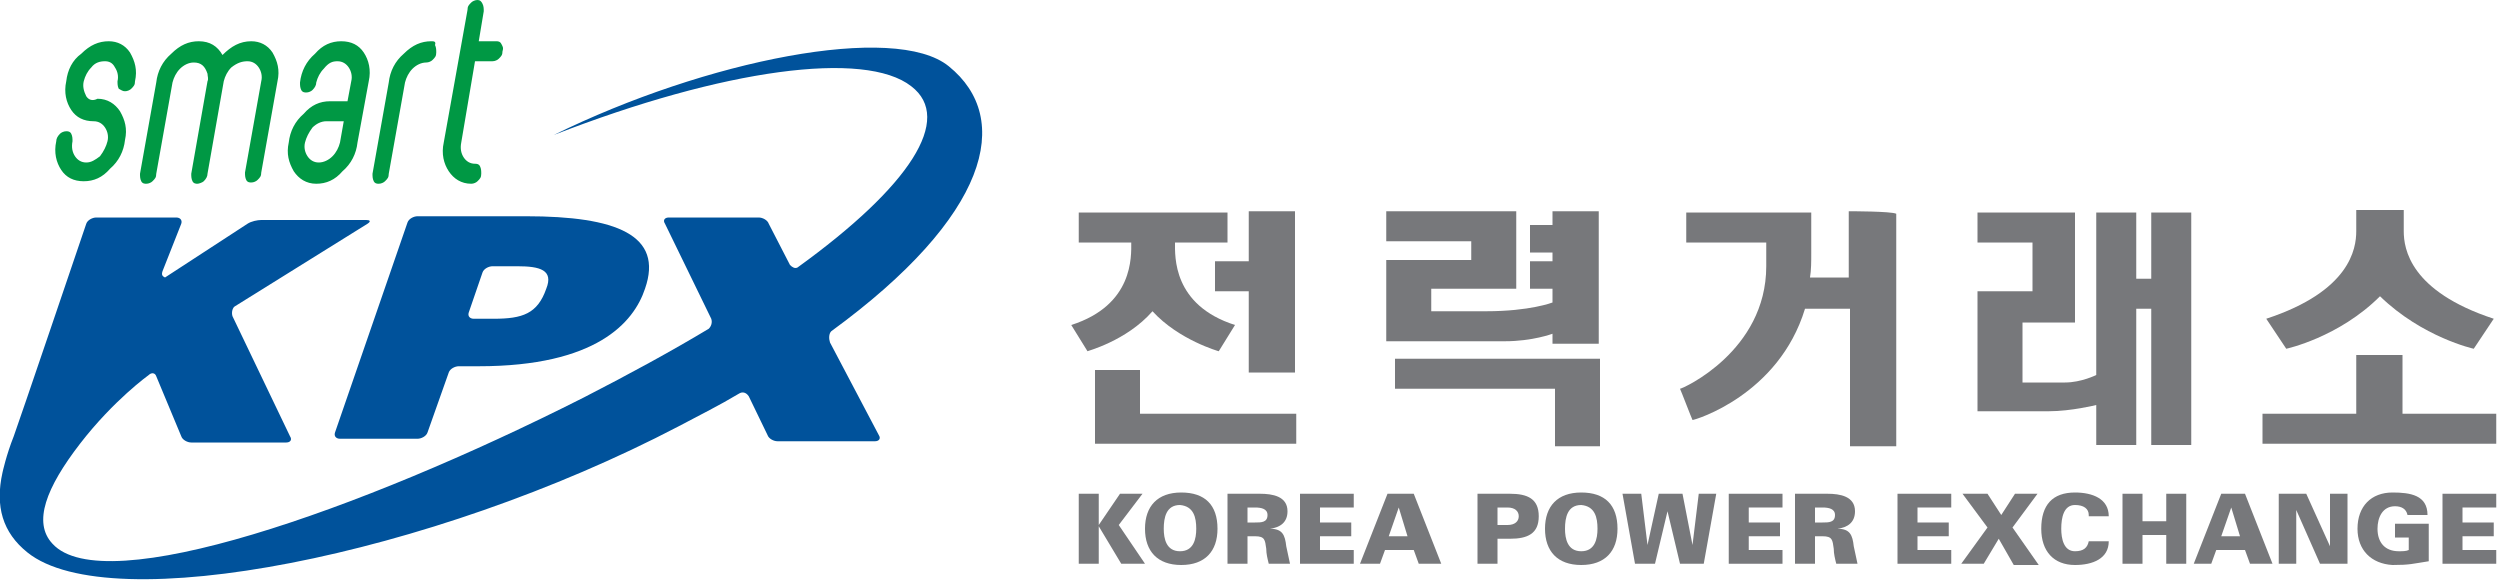 <?xml version="1.0" encoding="utf-8"?>
<!-- Generator: Adobe Illustrator 22.1.0, SVG Export Plug-In . SVG Version: 6.00 Build 0)  -->
<svg version="1.1" id="Layer_1" xmlns="http://www.w3.org/2000/svg" xmlns:xlink="http://www.w3.org/1999/xlink" x="0px" y="0px"
	 viewBox="0 0 200 47" style="enable-background:new 0 0 200 47;" xml:space="preserve">
<style type="text/css">
	.st0{fill:#77787B;}
	.st1{fill:#00529B;}
	.st2{fill:#009844;}
</style>
<g>
	<g>
		<path class="st0" d="M147.9,16.9c0,0.2,0,5.3,0,5.3h-3.1c0.1-0.6,0.1-1.3,0.1-1.9c0-0.2,0-3.1,0-3.3c-0.2,0-9.8,0-10,0
			c0,0.2,0,2.2,0,2.4c0.2,0,6.4,0,6.4,0v1.9c0,6.8-6.7,9.8-6.9,9.8c0.1,0.2,0.9,2.3,1,2.5c0.2,0,6.9-2,9-8.9h3.6c0,0,0,10.7,0,11
			c0.2,0,3.5,0,3.7,0c0-0.2,0-18.4,0-18.6C151.3,16.9,148.1,16.9,147.9,16.9z"/>
		<path class="st0" d="M163.9,32.9c1.8,0,3.8-0.5,3.8-0.5s0,3,0,3.2c0.2,0,3,0,3.2,0c0-0.2,0-10.9,0-10.9h1.2c0,0,0,10.7,0,10.9
			c0.2,0,3,0,3.2,0c0-0.2,0-18.4,0-18.6c-0.2,0-3,0-3.2,0c0,0.2,0,5.3,0,5.3h-1.2c0,0,0-5.1,0-5.3c-0.2,0-3,0-3.2,0c0,0.2,0,13,0,13
			s-1.2,0.6-2.5,0.6c-1.3,0-3.4,0-3.4,0v-4.8c0,0,3.9,0,4.2,0c0-0.2,0-8.6,0-8.8c-0.2,0-7.6,0-7.8,0c0,0.2,0,2.2,0,2.4
			c0.2,0,4.4,0,4.4,0v3.9c0,0-4.2,0-4.4,0c0,0.2,0,9.6,0,9.6S162.1,32.9,163.9,32.9z"/>
		<g>
			<path class="st0" d="M120.4,27.3c2.2,0,3.8-0.6,3.8-0.6v0.8c0,0,3.5,0,3.7,0c0-0.2,0-10.4,0-10.6c-0.2,0-3.5,0-3.7,0
				c0,0.2,0,1.1,0,1.1c-1.8,0-1.5,0-1.8,0c0,0.2,0,2,0,2.2c0.3,0,0,0,1.8,0v0.7c0,0-1.5,0-1.8,0c0,0.2,0,2,0,2.2c0.2,0,1.8,0,1.8,0
				l0,1.1c0,0-1.8,0.7-5.3,0.7c-3.5,0-4.4,0-4.4,0v-1.8c6.4,0,6.5,0,6.8,0c0-0.2,0-6,0-6.2c-0.2,0-10.2,0-10.4,0c0,0.2,0,2.2,0,2.4
				c0.2,0,6.8,0,6.8,0v1.5c0,0-6.5,0-6.8,0c0,0.2,0,6.5,0,6.5S118.2,27.3,120.4,27.3z"/>
			<path class="st0" d="M127.9,28.7c0,0-16.1,0-16.3,0c0,0.2,0,2.2,0,2.4c0.2,0,12.8,0,12.8,0s0,4.4,0,4.6c0.2,0,3.4,0,3.6,0V28.7z"
				/>
		</g>
		<g>
			<path class="st0" d="M97.2,23.3c0.2,0,2.7,0,2.7,0s0,6.3,0,6.5c0.2,0,3.5,0,3.7,0c0-0.2,0-12.7,0-12.9c-0.2,0-3.5,0-3.7,0
				c0,0.2,0,4,0,4s-2.5,0-2.7,0C97.2,21.1,97.2,23.1,97.2,23.3z"/>
			<path class="st0" d="M91.2,33.1c0,0,0-3.3,0-3.5c-0.2,0-3.4,0-3.6,0c0,0.2,0,5.9,0,5.9h16.1c0-0.2,0-2.2,0-2.4
				C102.3,33.1,102.9,33.1,91.2,33.1z"/>
			<path class="st0" d="M92.2,24.9c2.1,2.3,5.3,3.2,5.3,3.2l1.3-2.1c-5-1.6-4.8-5.5-4.8-6.6v0c2.2,0,4.1,0,4.2,0c0-0.2,0-2.2,0-2.4
				c-0.2,0-11.9,0-11.9,0v2.4c0,0,1.9,0,4.2,0v0c0,1.1,0.2,5-4.8,6.6l1.3,2.1C86.9,28.1,90.1,27.3,92.2,24.9z"/>
		</g>
		<g>
			<path class="st0" d="M192.2,28.4h-3.7v4.7c0,0-7.3,0-7.5,0c0,0.2,0,2.2,0,2.4c0.2,0,18.4,0,18.7,0c0-0.2,0-2.2,0-2.4
				c-0.2,0-7.5,0-7.5,0V28.4z"/>
			<path class="st0" d="M192.3,16.8c0,0,0,0.4,0,1.7c0,1.4,0.5,4.8,7.2,7l-1.6,2.4c0,0-4.1-0.9-7.5-4.2h0c-3.3,3.3-7.5,4.2-7.5,4.2
				l-1.6-2.4c6.7-2.2,7.2-5.6,7.2-7c0-1.4,0-1.7,0-1.7H192.3z"/>
		</g>
	</g>
	<g>
		<path class="st1" d="M38.3,29.3c9.4,0,12.4-3.5,13.3-6.2c1.5-4.3-2.3-5.8-9.5-5.8h-8.7c-0.3,0-0.7,0.2-0.8,0.5l-5.8,16.8
			c-0.1,0.3,0.1,0.5,0.4,0.5h6.2c0.3,0,0.7-0.2,0.8-0.5l1.7-4.8c0.1-0.3,0.5-0.5,0.8-0.5L38.3,29.3z M37.9,25.5
			c-0.3,0-0.5-0.2-0.4-0.5l1.1-3.2c0.1-0.3,0.5-0.5,0.8-0.5l2,0c1.8,0,2.9,0.3,2.3,1.8c-0.7,2-1.9,2.4-4.2,2.4L37.9,25.5z"/>
		<path class="st1" d="M75.9,5.3c-4.3-3.5-19.4-0.5-31.6,5.5C57.9,5.5,69.2,4,72.9,6.9c3.4,2.6-0.1,8-9.1,14.5
			c-0.2,0.1-0.4,0-0.6-0.2l-1.7-3.3c-0.1-0.3-0.5-0.5-0.8-0.5h-7.2c-0.3,0-0.5,0.2-0.3,0.5l3.7,7.6c0.1,0.3,0,0.6-0.2,0.8
			c-3,1.8-6.3,3.6-10,5.5c-18,9.1-38.4,16.2-42.5,11.7c-1.6-1.7-0.5-4.5,2.2-8c2.7-3.5,5.5-5.5,5.5-5.5c0.2-0.2,0.5-0.2,0.6,0.1
			l2,4.8c0.1,0.3,0.5,0.5,0.8,0.5h7.6c0.3,0,0.5-0.2,0.3-0.5l-4.6-9.6c-0.1-0.3,0-0.7,0.2-0.8l10.6-6.6c0.3-0.2,0.2-0.3-0.1-0.3
			l-8.4,0c-0.3,0-0.8,0.1-1.1,0.3l-6.6,4.3C13,22.1,12.9,22,13,21.7l1.5-3.8c0.1-0.3-0.1-0.5-0.4-0.5H7.7c-0.3,0-0.7,0.2-0.8,0.5
			c0,0-5.6,16.5-5.8,17c-0.6,1.5-0.9,2.9-0.9,2.9c-0.6,2.7,0,4.8,2,6.4c6.6,5.3,32.2,0.3,52.1-10.1c1.7-0.9,3.3-1.7,4.8-2.6v0
			c0.3-0.2,0.6-0.1,0.8,0.2l1.5,3.1c0.1,0.3,0.5,0.5,0.8,0.5H70c0.3,0,0.5-0.2,0.3-0.5l-3.9-7.4c-0.1-0.3-0.1-0.7,0.1-0.9
			C79.1,17.3,81.1,9.5,75.9,5.3z"/>
	</g>
	<g>
		<g>
			<path class="st0" d="M89.6,39.5h1.8L89.5,42l2.1,3.1h-1.9l-1.8-3h0v3h-1.6v-5.6h1.6v2.5h0L89.6,39.5z"/>
			<path class="st0" d="M95.7,42.3c0,0.8-0.2,1.8-1.3,1.8c-1.1,0-1.3-1-1.3-1.8c0-0.9,0.2-1.9,1.3-1.9
				C95.5,40.5,95.7,41.4,95.7,42.3z M94.5,45.2c1.9,0,2.9-1.1,2.9-2.9c0-1.9-1-2.9-2.9-2.9c-1.9,0-2.9,1.1-2.9,2.9
				C91.6,44.1,92.6,45.2,94.5,45.2z"/>
			<path class="st0" d="M99.8,41.9v-1.3h0.6c0.5,0,1,0.1,1,0.6c0,0.6-0.5,0.6-1,0.6H99.8z M99.8,42.9h0.6c0.8,0,0.8,0.3,0.9,1
				c0,0.4,0.1,0.8,0.2,1.2h1.7c-0.1-0.5-0.2-0.9-0.3-1.4c-0.1-0.9-0.3-1.4-1.3-1.4v0c0.8-0.1,1.4-0.5,1.4-1.4c0-1.2-1.2-1.4-2.2-1.4
				h-2.6v5.6h1.6V42.9z"/>
			<path class="st0" d="M104,45.1v-5.6h4.3v1.1h-2.7v1.2h2.5v1.1h-2.5V44h2.7v1.1H104z"/>
			<path class="st0" d="M111.1,42.9l0.8-2.3h0l0.7,2.3H111.1z M110.4,45.1l0.4-1.1h2.3l0.4,1.1h1.8l-2.2-5.6H111l-2.2,5.6H110.4z"/>
		</g>
		<g>
			<path class="st0" d="M119.8,42v-1.4h0.8c0.6,0,0.9,0.3,0.9,0.7c0,0.4-0.3,0.7-0.9,0.7H119.8z M119.8,45.1v-2h1
				c1.4,0,2.3-0.4,2.3-1.8c0-1.4-0.9-1.8-2.3-1.8h-2.6v5.6H119.8z"/>
			<path class="st0" d="M127.8,42.3c0,0.8-0.2,1.8-1.3,1.8c-1.1,0-1.3-1-1.3-1.8c0-0.9,0.2-1.9,1.3-1.9
				C127.6,40.5,127.8,41.4,127.8,42.3z M126.5,45.2c1.9,0,2.9-1.1,2.9-2.9c0-1.9-1-2.9-2.9-2.9c-1.9,0-2.9,1.1-2.9,2.9
				C123.6,44.1,124.6,45.2,126.5,45.2z"/>
			<path class="st0" d="M130.8,45.1l-1-5.6h1.5l0.5,4.1h0l0.9-4.1h1.9l0.8,4.1h0l0.5-4.1h1.4l-1,5.6h-1.9l-1-4.2h0l-1,4.2H130.8z"/>
			<path class="st0" d="M138.3,45.1v-5.6h4.3v1.1h-2.7v1.2h2.5v1.1h-2.5V44h2.7v1.1H138.3z"/>
			<path class="st0" d="M145.2,41.9v-1.3h0.6c0.5,0,1,0.1,1,0.6c0,0.6-0.5,0.6-1,0.6H145.2z M145.2,42.9h0.6c0.8,0,0.8,0.3,0.9,1
				c0,0.4,0.1,0.8,0.2,1.2h1.7c-0.1-0.5-0.2-0.9-0.3-1.4c-0.1-0.9-0.3-1.4-1.3-1.4v0c0.8-0.1,1.4-0.5,1.4-1.4c0-1.2-1.2-1.4-2.2-1.4
				h-2.6v5.6h1.6V42.9z"/>
		</g>
		<g>
			<path class="st0" d="M151.8,45.1v-5.6h4.3v1.1h-2.7v1.2h2.5v1.1h-2.5V44h2.7v1.1H151.8z"/>
			<path class="st0" d="M159.9,43.1l-1.2,2h-1.8l2.1-2.9l-2-2.7h2l1.1,1.7l1.1-1.7h1.8l-2,2.7l2.1,3h-2L159.9,43.1z"/>
			<path class="st0" d="M167.1,41.2c0-0.5-0.4-0.8-1.1-0.8c-0.9,0-1.1,1-1.1,1.9c0,0.8,0.2,1.8,1.1,1.8c0.7,0,1-0.3,1.1-0.8h1.6
				c0,1.4-1.3,1.9-2.7,1.9c-1.7,0-2.7-1.1-2.7-2.9c0-1.9,0.9-2.9,2.7-2.9c1.4,0,2.7,0.5,2.7,1.9H167.1z"/>
			<path class="st0" d="M169.8,45.1v-5.6h1.6v2.2h1.9v-2.2h1.6v5.6h-1.6v-2.3h-1.9v2.3H169.8z"/>
			<path class="st0" d="M177.7,42.9l0.8-2.3h0l0.7,2.3H177.7z M176.9,45.1l0.4-1.1h2.3l0.4,1.1h1.8l-2.2-5.6h-1.9l-2.2,5.6H176.9z"
				/>
			<path class="st0" d="M182.3,39.5h2.2l1.9,4.2l0,0v-4.2h1.4v5.6h-2.2l-1.9-4.3h0v4.3h-1.4V39.5z"/>
			<path class="st0" d="M192.7,43h-1.1v-1.1h2.7v3c-1.3,0.2-1.5,0.3-2.9,0.3c-1.7-0.1-2.8-1.2-2.8-2.9c0-1.8,1.1-2.9,2.8-2.9
				c1.4,0,2.8,0.2,2.8,1.8h-1.6c-0.1-0.5-0.5-0.7-1-0.7c-1,0-1.4,0.9-1.4,1.8c0,1.1,0.6,1.8,1.7,1.8c0.3,0,0.6,0,0.8-0.1V43z"/>
			<path class="st0" d="M195.4,45.1v-5.6h4.3v1.1H197v1.2h2.5v1.1H197V44h2.7v1.1H195.4z"/>
		</g>
	</g>
	<path class="st2" d="M40.1,3.5c-0.1-0.2-0.3-0.2-0.4-0.2h-1.4l0.4-2.4c0-0.2,0-0.4-0.1-0.6C38.5,0.1,38.4,0,38.2,0
		c-0.2,0-0.4,0.1-0.5,0.2c-0.2,0.2-0.3,0.3-0.3,0.6l-1.9,10.6c-0.2,0.9,0,1.7,0.4,2.3c0.4,0.6,1,1,1.8,1c0.2,0,0.4-0.1,0.5-0.2
		c0.2-0.2,0.3-0.3,0.3-0.6c0-0.2,0-0.4-0.1-0.6c-0.1-0.2-0.3-0.2-0.4-0.2c-0.4,0-0.7-0.2-0.9-0.5c-0.2-0.3-0.3-0.7-0.2-1.2L38,4.9
		h1.4c0.2,0,0.4-0.1,0.5-0.2c0.2-0.2,0.3-0.3,0.3-0.6C40.3,3.8,40.2,3.7,40.1,3.5z M34.5,3.3c-0.8,0-1.5,0.3-2.2,1
		c-0.7,0.6-1.1,1.4-1.2,2.3l-1.3,7.3c0,0.2,0,0.4,0.1,0.6c0.1,0.2,0.3,0.2,0.4,0.2c0.2,0,0.4-0.1,0.5-0.2c0.2-0.2,0.3-0.3,0.3-0.6
		l1.3-7.3c0.1-0.4,0.3-0.8,0.6-1.1c0.3-0.3,0.7-0.5,1.1-0.5c0.2,0,0.4-0.1,0.5-0.2c0.2-0.2,0.3-0.3,0.3-0.6c0-0.2,0-0.4-0.1-0.6
		C34.9,3.3,34.7,3.3,34.5,3.3z M27.2,11.4c-0.1,0.4-0.3,0.8-0.6,1.1c-0.3,0.3-0.7,0.5-1.1,0.5c-0.4,0-0.7-0.2-0.9-0.5
		c-0.2-0.3-0.3-0.7-0.2-1.1c0.1-0.4,0.3-0.8,0.6-1.2c0.3-0.3,0.7-0.5,1.1-0.5h1.4L27.2,11.4z M27.3,3.3c-0.8,0-1.5,0.3-2.1,1
		c-0.7,0.6-1.1,1.4-1.2,2.3c0,0.2,0,0.4,0.1,0.6c0.1,0.2,0.3,0.2,0.4,0.2c0.2,0,0.4-0.1,0.5-0.2c0.2-0.2,0.3-0.4,0.3-0.6
		c0.1-0.4,0.3-0.8,0.6-1.1C26.3,5,26.6,4.9,27,4.9c0.4,0,0.7,0.2,0.9,0.5c0.2,0.3,0.3,0.7,0.2,1.1l-0.3,1.6h-1.4
		c-0.8,0-1.5,0.3-2.1,1c-0.7,0.6-1.1,1.4-1.2,2.3c-0.2,0.9,0,1.6,0.4,2.3c0.4,0.6,1,1,1.8,1c0.8,0,1.5-0.3,2.1-1
		c0.7-0.6,1.1-1.4,1.2-2.3l0.9-4.9c0.2-0.9,0-1.7-0.4-2.3C28.7,3.6,28.1,3.3,27.3,3.3z M20.1,3.3c-0.9,0-1.6,0.4-2.3,1.1
		c-0.4-0.7-1-1.1-1.9-1.1c-0.8,0-1.5,0.3-2.2,1c-0.7,0.6-1.1,1.4-1.2,2.3l-1.3,7.3c0,0.2,0,0.4,0.1,0.6c0.1,0.2,0.3,0.2,0.4,0.2
		c0.2,0,0.4-0.1,0.5-0.2c0.2-0.2,0.3-0.3,0.3-0.6l1.3-7.3c0.1-0.4,0.3-0.8,0.6-1.1c0.3-0.3,0.7-0.5,1.1-0.5c0.6,0,0.9,0.3,1.1,0.9
		c0,0.2,0.1,0.4,0,0.6l-1.3,7.4c0,0.2,0,0.4,0.1,0.6c0.1,0.2,0.3,0.2,0.4,0.2s0.4-0.1,0.5-0.2c0.2-0.2,0.3-0.4,0.3-0.6l1.3-7.4
		c0.1-0.4,0.3-0.8,0.6-1.1C19,5,19.4,4.9,19.8,4.9c0.4,0,0.7,0.2,0.9,0.5c0.2,0.3,0.3,0.7,0.2,1.1l-1.3,7.3c0,0.2,0,0.4,0.1,0.6
		c0.1,0.2,0.3,0.2,0.4,0.2c0.2,0,0.4-0.1,0.5-0.2c0.2-0.2,0.3-0.3,0.3-0.6l1.3-7.3c0.2-0.9,0-1.6-0.4-2.3
		C21.4,3.6,20.8,3.3,20.1,3.3z M8.7,3.3c-0.8,0-1.5,0.3-2.2,1C5.8,4.8,5.4,5.6,5.3,6.5c-0.2,0.9,0,1.7,0.4,2.3
		c0.4,0.6,1,0.9,1.8,0.9c0.4,0,0.7,0.2,0.9,0.5c0.2,0.3,0.3,0.7,0.2,1.1c-0.1,0.4-0.3,0.8-0.6,1.2C7.6,12.8,7.3,13,6.9,13
		c-0.4,0-0.7-0.2-0.9-0.5c-0.2-0.3-0.3-0.7-0.2-1.2c0-0.2,0-0.4-0.1-0.6c-0.1-0.2-0.3-0.2-0.4-0.2c-0.2,0-0.4,0.1-0.5,0.2
		c-0.2,0.2-0.3,0.4-0.3,0.6c-0.2,0.9,0,1.7,0.4,2.3c0.4,0.6,1,0.9,1.8,0.9c0.8,0,1.5-0.3,2.1-1c0.7-0.6,1.1-1.4,1.2-2.3
		c0.2-0.9,0-1.6-0.4-2.3c-0.4-0.6-1-1-1.8-1C7.4,8.1,7.1,8,6.9,7.7C6.7,7.3,6.6,6.9,6.7,6.5C6.8,6.1,7,5.7,7.3,5.4
		C7.6,5,8,4.9,8.4,4.9C8.7,4.9,9,5,9.2,5.4c0.2,0.3,0.3,0.7,0.2,1.1c0,0.2,0,0.4,0.1,0.6C9.7,7.2,9.8,7.3,10,7.3
		c0.2,0,0.4-0.1,0.5-0.2c0.2-0.2,0.3-0.3,0.3-0.6c0.2-0.9,0-1.6-0.4-2.3C10,3.6,9.4,3.3,8.7,3.3z"/>
</g>
</svg>

